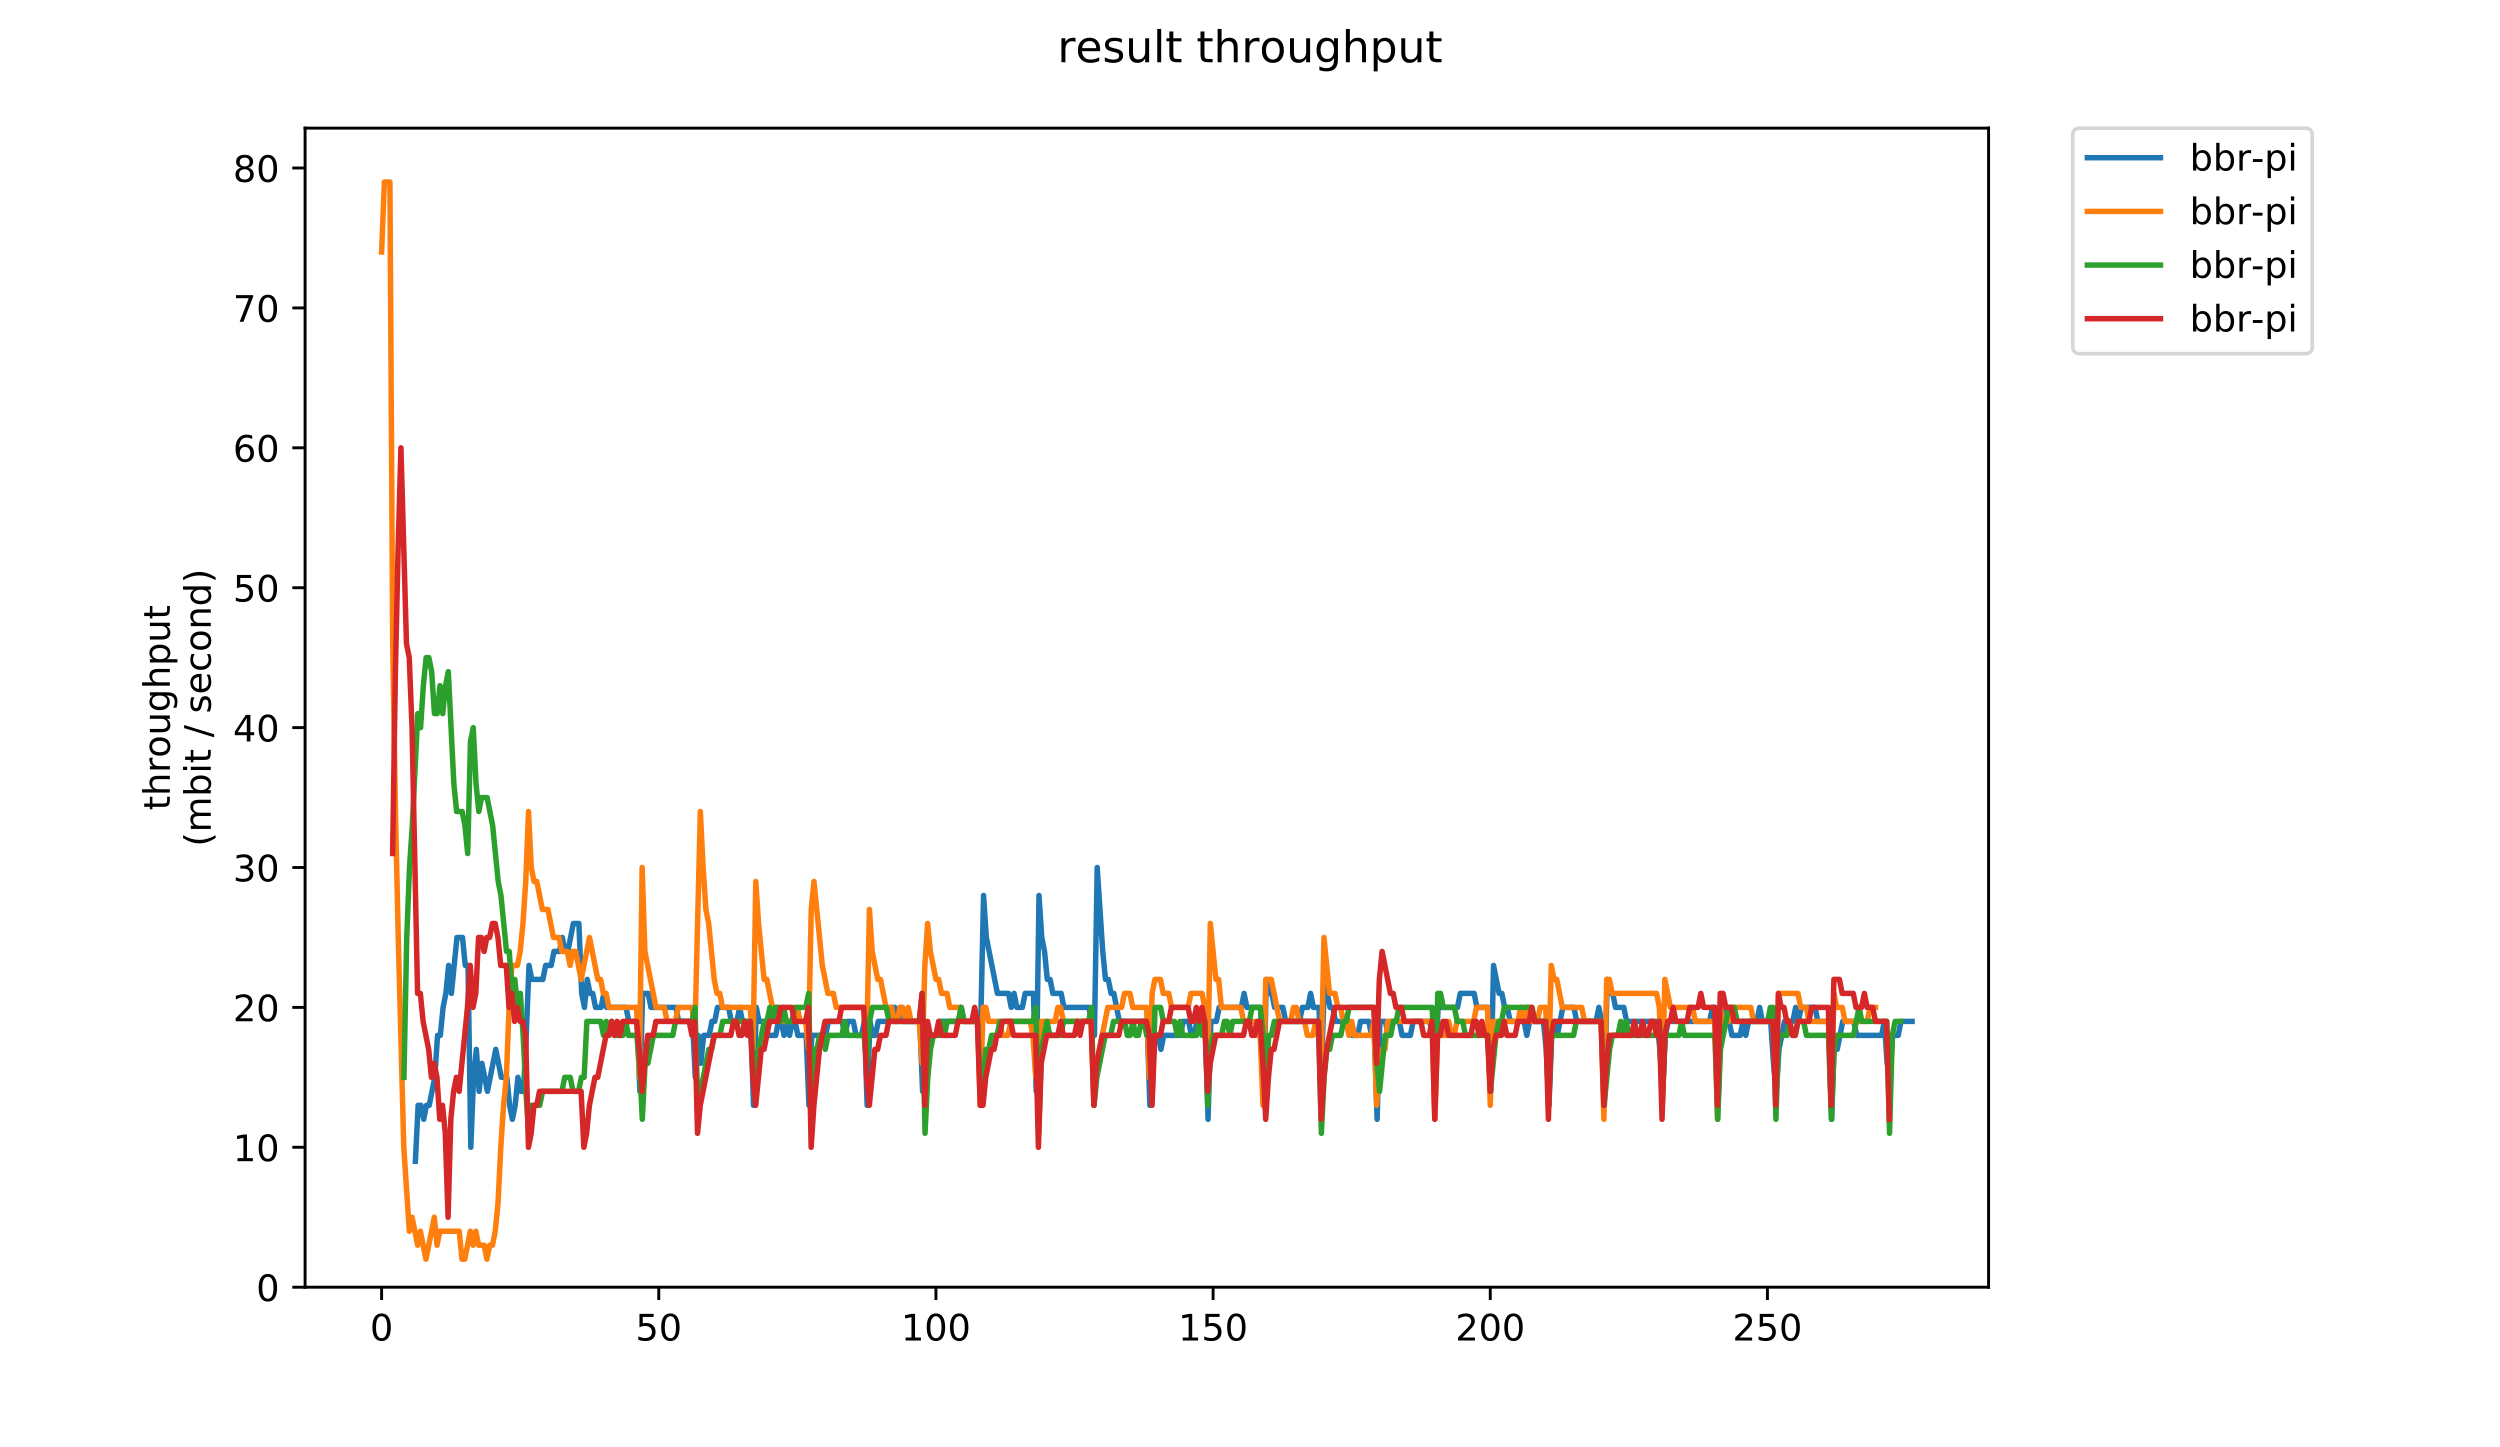 <?xml version="1.0" encoding="utf-8" standalone="no"?>
<!DOCTYPE svg PUBLIC "-//W3C//DTD SVG 1.1//EN"
  "http://www.w3.org/Graphics/SVG/1.1/DTD/svg11.dtd">
<!-- Created with matplotlib (https://matplotlib.org/) -->
<svg height="396pt" version="1.1" viewBox="0 0 684 396" width="684pt" xmlns="http://www.w3.org/2000/svg" xmlns:xlink="http://www.w3.org/1999/xlink">
 <defs>
  <style type="text/css">
*{stroke-linecap:butt;stroke-linejoin:round;}
  </style>
 </defs>
 <g id="figure_1">
  <g id="patch_1">
   <path d="M 0 396 
L 684 396 
L 684 0 
L 0 0 
z
" style="fill:#ffffff;"/>
  </g>
  <g id="axes_1">
   <g id="patch_2">
    <path d="M 83.472 352.174 
L 544.074 352.174 
L 544.074 35.062 
L 83.472 35.062 
z
" style="fill:#ffffff;"/>
   </g>
   <g id="matplotlib.axis_1">
    <g id="xtick_1">
     <g id="line2d_1">
      <defs>
       <path d="M 0 0 
L 0 3.5 
" id="mabbc37a0cd" style="stroke:#000000;stroke-width:0.8;"/>
      </defs>
      <g>
       <use style="stroke:#000000;stroke-width:0.8;" x="104.409" xlink:href="#mabbc37a0cd" y="352.174"/>
      </g>
     </g>
     <g id="text_1">
      <!-- 0 -->
      <defs>
       <path d="M 31.781 66.406 
Q 24.172 66.406 20.328 58.906 
Q 16.5 51.422 16.5 36.375 
Q 16.5 21.391 20.328 13.891 
Q 24.172 6.391 31.781 6.391 
Q 39.453 6.391 43.281 13.891 
Q 47.125 21.391 47.125 36.375 
Q 47.125 51.422 43.281 58.906 
Q 39.453 66.406 31.781 66.406 
z
M 31.781 74.219 
Q 44.047 74.219 50.516 64.516 
Q 56.984 54.828 56.984 36.375 
Q 56.984 17.969 50.516 8.266 
Q 44.047 -1.422 31.781 -1.422 
Q 19.531 -1.422 13.062 8.266 
Q 6.594 17.969 6.594 36.375 
Q 6.594 54.828 13.062 64.516 
Q 19.531 74.219 31.781 74.219 
z
" id="DejaVuSans-48"/>
      </defs>
      <g transform="translate(101.228 366.773)scale(0.1 -0.1)">
       <use xlink:href="#DejaVuSans-48"/>
      </g>
     </g>
    </g>
    <g id="xtick_2">
     <g id="line2d_2">
      <g>
       <use style="stroke:#000000;stroke-width:0.8;" x="180.24" xlink:href="#mabbc37a0cd" y="352.174"/>
      </g>
     </g>
     <g id="text_2">
      <!-- 50 -->
      <defs>
       <path d="M 10.797 72.906 
L 49.516 72.906 
L 49.516 64.594 
L 19.828 64.594 
L 19.828 46.734 
Q 21.969 47.469 24.109 47.828 
Q 26.266 48.188 28.422 48.188 
Q 40.625 48.188 47.75 41.5 
Q 54.891 34.812 54.891 23.391 
Q 54.891 11.625 47.562 5.094 
Q 40.234 -1.422 26.906 -1.422 
Q 22.312 -1.422 17.547 -0.641 
Q 12.797 0.141 7.719 1.703 
L 7.719 11.625 
Q 12.109 9.234 16.797 8.062 
Q 21.484 6.891 26.703 6.891 
Q 35.156 6.891 40.078 11.328 
Q 45.016 15.766 45.016 23.391 
Q 45.016 31 40.078 35.438 
Q 35.156 39.891 26.703 39.891 
Q 22.75 39.891 18.812 39.016 
Q 14.891 38.141 10.797 36.281 
z
" id="DejaVuSans-53"/>
      </defs>
      <g transform="translate(173.878 366.773)scale(0.1 -0.1)">
       <use xlink:href="#DejaVuSans-53"/>
       <use x="63.623" xlink:href="#DejaVuSans-48"/>
      </g>
     </g>
    </g>
    <g id="xtick_3">
     <g id="line2d_3">
      <g>
       <use style="stroke:#000000;stroke-width:0.8;" x="256.072" xlink:href="#mabbc37a0cd" y="352.174"/>
      </g>
     </g>
     <g id="text_3">
      <!-- 100 -->
      <defs>
       <path d="M 12.406 8.297 
L 28.516 8.297 
L 28.516 63.922 
L 10.984 60.406 
L 10.984 69.391 
L 28.422 72.906 
L 38.281 72.906 
L 38.281 8.297 
L 54.391 8.297 
L 54.391 0 
L 12.406 0 
z
" id="DejaVuSans-49"/>
      </defs>
      <g transform="translate(246.528 366.773)scale(0.1 -0.1)">
       <use xlink:href="#DejaVuSans-49"/>
       <use x="63.623" xlink:href="#DejaVuSans-48"/>
       <use x="127.246" xlink:href="#DejaVuSans-48"/>
      </g>
     </g>
    </g>
    <g id="xtick_4">
     <g id="line2d_4">
      <g>
       <use style="stroke:#000000;stroke-width:0.8;" x="331.904" xlink:href="#mabbc37a0cd" y="352.174"/>
      </g>
     </g>
     <g id="text_4">
      <!-- 150 -->
      <g transform="translate(322.36 366.773)scale(0.1 -0.1)">
       <use xlink:href="#DejaVuSans-49"/>
       <use x="63.623" xlink:href="#DejaVuSans-53"/>
       <use x="127.246" xlink:href="#DejaVuSans-48"/>
      </g>
     </g>
    </g>
    <g id="xtick_5">
     <g id="line2d_5">
      <g>
       <use style="stroke:#000000;stroke-width:0.8;" x="407.735" xlink:href="#mabbc37a0cd" y="352.174"/>
      </g>
     </g>
     <g id="text_5">
      <!-- 200 -->
      <defs>
       <path d="M 19.188 8.297 
L 53.609 8.297 
L 53.609 0 
L 7.328 0 
L 7.328 8.297 
Q 12.938 14.109 22.625 23.891 
Q 32.328 33.688 34.812 36.531 
Q 39.547 41.844 41.422 45.531 
Q 43.312 49.219 43.312 52.781 
Q 43.312 58.594 39.234 62.25 
Q 35.156 65.922 28.609 65.922 
Q 23.969 65.922 18.812 64.312 
Q 13.672 62.703 7.812 59.422 
L 7.812 69.391 
Q 13.766 71.781 18.938 73 
Q 24.125 74.219 28.422 74.219 
Q 39.75 74.219 46.484 68.547 
Q 53.219 62.891 53.219 53.422 
Q 53.219 48.922 51.531 44.891 
Q 49.859 40.875 45.406 35.406 
Q 44.188 33.984 37.641 27.219 
Q 31.109 20.453 19.188 8.297 
z
" id="DejaVuSans-50"/>
      </defs>
      <g transform="translate(398.192 366.773)scale(0.1 -0.1)">
       <use xlink:href="#DejaVuSans-50"/>
       <use x="63.623" xlink:href="#DejaVuSans-48"/>
       <use x="127.246" xlink:href="#DejaVuSans-48"/>
      </g>
     </g>
    </g>
    <g id="xtick_6">
     <g id="line2d_6">
      <g>
       <use style="stroke:#000000;stroke-width:0.8;" x="483.567" xlink:href="#mabbc37a0cd" y="352.174"/>
      </g>
     </g>
     <g id="text_6">
      <!-- 250 -->
      <g transform="translate(474.023 366.773)scale(0.1 -0.1)">
       <use xlink:href="#DejaVuSans-50"/>
       <use x="63.623" xlink:href="#DejaVuSans-53"/>
       <use x="127.246" xlink:href="#DejaVuSans-48"/>
      </g>
     </g>
    </g>
   </g>
   <g id="matplotlib.axis_2">
    <g id="ytick_1">
     <g id="line2d_7">
      <defs>
       <path d="M 0 0 
L -3.5 0 
" id="m17d4d34d72" style="stroke:#000000;stroke-width:0.8;"/>
      </defs>
      <g>
       <use style="stroke:#000000;stroke-width:0.8;" x="83.472" xlink:href="#m17d4d34d72" y="352.174"/>
      </g>
     </g>
     <g id="text_7">
      <!-- 0 -->
      <g transform="translate(70.11 355.973)scale(0.1 -0.1)">
       <use xlink:href="#DejaVuSans-48"/>
      </g>
     </g>
    </g>
    <g id="ytick_2">
     <g id="line2d_8">
      <g>
       <use style="stroke:#000000;stroke-width:0.8;" x="83.472" xlink:href="#m17d4d34d72" y="313.899"/>
      </g>
     </g>
     <g id="text_8">
      <!-- 10 -->
      <g transform="translate(63.747 317.698)scale(0.1 -0.1)">
       <use xlink:href="#DejaVuSans-49"/>
       <use x="63.623" xlink:href="#DejaVuSans-48"/>
      </g>
     </g>
    </g>
    <g id="ytick_3">
     <g id="line2d_9">
      <g>
       <use style="stroke:#000000;stroke-width:0.8;" x="83.472" xlink:href="#m17d4d34d72" y="275.623"/>
      </g>
     </g>
     <g id="text_9">
      <!-- 20 -->
      <g transform="translate(63.747 279.423)scale(0.1 -0.1)">
       <use xlink:href="#DejaVuSans-50"/>
       <use x="63.623" xlink:href="#DejaVuSans-48"/>
      </g>
     </g>
    </g>
    <g id="ytick_4">
     <g id="line2d_10">
      <g>
       <use style="stroke:#000000;stroke-width:0.8;" x="83.472" xlink:href="#m17d4d34d72" y="237.348"/>
      </g>
     </g>
     <g id="text_10">
      <!-- 30 -->
      <defs>
       <path d="M 40.578 39.312 
Q 47.656 37.797 51.625 33 
Q 55.609 28.219 55.609 21.188 
Q 55.609 10.406 48.188 4.484 
Q 40.766 -1.422 27.094 -1.422 
Q 22.516 -1.422 17.656 -0.516 
Q 12.797 0.391 7.625 2.203 
L 7.625 11.719 
Q 11.719 9.328 16.594 8.109 
Q 21.484 6.891 26.812 6.891 
Q 36.078 6.891 40.938 10.547 
Q 45.797 14.203 45.797 21.188 
Q 45.797 27.641 41.281 31.266 
Q 36.766 34.906 28.719 34.906 
L 20.219 34.906 
L 20.219 43.016 
L 29.109 43.016 
Q 36.375 43.016 40.234 45.922 
Q 44.094 48.828 44.094 54.297 
Q 44.094 59.906 40.109 62.906 
Q 36.141 65.922 28.719 65.922 
Q 24.656 65.922 20.016 65.031 
Q 15.375 64.156 9.812 62.312 
L 9.812 71.094 
Q 15.438 72.656 20.344 73.438 
Q 25.25 74.219 29.594 74.219 
Q 40.828 74.219 47.359 69.109 
Q 53.906 64.016 53.906 55.328 
Q 53.906 49.266 50.438 45.094 
Q 46.969 40.922 40.578 39.312 
z
" id="DejaVuSans-51"/>
      </defs>
      <g transform="translate(63.747 241.147)scale(0.1 -0.1)">
       <use xlink:href="#DejaVuSans-51"/>
       <use x="63.623" xlink:href="#DejaVuSans-48"/>
      </g>
     </g>
    </g>
    <g id="ytick_5">
     <g id="line2d_11">
      <g>
       <use style="stroke:#000000;stroke-width:0.8;" x="83.472" xlink:href="#m17d4d34d72" y="199.073"/>
      </g>
     </g>
     <g id="text_11">
      <!-- 40 -->
      <defs>
       <path d="M 37.797 64.312 
L 12.891 25.391 
L 37.797 25.391 
z
M 35.203 72.906 
L 47.609 72.906 
L 47.609 25.391 
L 58.016 25.391 
L 58.016 17.188 
L 47.609 17.188 
L 47.609 0 
L 37.797 0 
L 37.797 17.188 
L 4.891 17.188 
L 4.891 26.703 
z
" id="DejaVuSans-52"/>
      </defs>
      <g transform="translate(63.747 202.872)scale(0.1 -0.1)">
       <use xlink:href="#DejaVuSans-52"/>
       <use x="63.623" xlink:href="#DejaVuSans-48"/>
      </g>
     </g>
    </g>
    <g id="ytick_6">
     <g id="line2d_12">
      <g>
       <use style="stroke:#000000;stroke-width:0.8;" x="83.472" xlink:href="#m17d4d34d72" y="160.797"/>
      </g>
     </g>
     <g id="text_12">
      <!-- 50 -->
      <g transform="translate(63.747 164.596)scale(0.1 -0.1)">
       <use xlink:href="#DejaVuSans-53"/>
       <use x="63.623" xlink:href="#DejaVuSans-48"/>
      </g>
     </g>
    </g>
    <g id="ytick_7">
     <g id="line2d_13">
      <g>
       <use style="stroke:#000000;stroke-width:0.8;" x="83.472" xlink:href="#m17d4d34d72" y="122.522"/>
      </g>
     </g>
     <g id="text_13">
      <!-- 60 -->
      <defs>
       <path d="M 33.016 40.375 
Q 26.375 40.375 22.484 35.828 
Q 18.609 31.297 18.609 23.391 
Q 18.609 15.531 22.484 10.953 
Q 26.375 6.391 33.016 6.391 
Q 39.656 6.391 43.531 10.953 
Q 47.406 15.531 47.406 23.391 
Q 47.406 31.297 43.531 35.828 
Q 39.656 40.375 33.016 40.375 
z
M 52.594 71.297 
L 52.594 62.312 
Q 48.875 64.062 45.094 64.984 
Q 41.312 65.922 37.594 65.922 
Q 27.828 65.922 22.672 59.328 
Q 17.531 52.734 16.797 39.406 
Q 19.672 43.656 24.016 45.922 
Q 28.375 48.188 33.594 48.188 
Q 44.578 48.188 50.953 41.516 
Q 57.328 34.859 57.328 23.391 
Q 57.328 12.156 50.688 5.359 
Q 44.047 -1.422 33.016 -1.422 
Q 20.359 -1.422 13.672 8.266 
Q 6.984 17.969 6.984 36.375 
Q 6.984 53.656 15.188 63.938 
Q 23.391 74.219 37.203 74.219 
Q 40.922 74.219 44.703 73.484 
Q 48.484 72.75 52.594 71.297 
z
" id="DejaVuSans-54"/>
      </defs>
      <g transform="translate(63.747 126.321)scale(0.1 -0.1)">
       <use xlink:href="#DejaVuSans-54"/>
       <use x="63.623" xlink:href="#DejaVuSans-48"/>
      </g>
     </g>
    </g>
    <g id="ytick_8">
     <g id="line2d_14">
      <g>
       <use style="stroke:#000000;stroke-width:0.8;" x="83.472" xlink:href="#m17d4d34d72" y="84.246"/>
      </g>
     </g>
     <g id="text_14">
      <!-- 70 -->
      <defs>
       <path d="M 8.203 72.906 
L 55.078 72.906 
L 55.078 68.703 
L 28.609 0 
L 18.312 0 
L 43.219 64.594 
L 8.203 64.594 
z
" id="DejaVuSans-55"/>
      </defs>
      <g transform="translate(63.747 88.046)scale(0.1 -0.1)">
       <use xlink:href="#DejaVuSans-55"/>
       <use x="63.623" xlink:href="#DejaVuSans-48"/>
      </g>
     </g>
    </g>
    <g id="ytick_9">
     <g id="line2d_15">
      <g>
       <use style="stroke:#000000;stroke-width:0.8;" x="83.472" xlink:href="#m17d4d34d72" y="45.971"/>
      </g>
     </g>
     <g id="text_15">
      <!-- 80 -->
      <defs>
       <path d="M 31.781 34.625 
Q 24.75 34.625 20.719 30.859 
Q 16.703 27.094 16.703 20.516 
Q 16.703 13.922 20.719 10.156 
Q 24.75 6.391 31.781 6.391 
Q 38.812 6.391 42.859 10.172 
Q 46.922 13.969 46.922 20.516 
Q 46.922 27.094 42.891 30.859 
Q 38.875 34.625 31.781 34.625 
z
M 21.922 38.812 
Q 15.578 40.375 12.031 44.719 
Q 8.5 49.078 8.5 55.328 
Q 8.5 64.062 14.719 69.141 
Q 20.953 74.219 31.781 74.219 
Q 42.672 74.219 48.875 69.141 
Q 55.078 64.062 55.078 55.328 
Q 55.078 49.078 51.531 44.719 
Q 48 40.375 41.703 38.812 
Q 48.828 37.156 52.797 32.312 
Q 56.781 27.484 56.781 20.516 
Q 56.781 9.906 50.312 4.234 
Q 43.844 -1.422 31.781 -1.422 
Q 19.734 -1.422 13.25 4.234 
Q 6.781 9.906 6.781 20.516 
Q 6.781 27.484 10.781 32.312 
Q 14.797 37.156 21.922 38.812 
z
M 18.312 54.391 
Q 18.312 48.734 21.844 45.562 
Q 25.391 42.391 31.781 42.391 
Q 38.141 42.391 41.719 45.562 
Q 45.312 48.734 45.312 54.391 
Q 45.312 60.062 41.719 63.234 
Q 38.141 66.406 31.781 66.406 
Q 25.391 66.406 21.844 63.234 
Q 18.312 60.062 18.312 54.391 
z
" id="DejaVuSans-56"/>
      </defs>
      <g transform="translate(63.747 49.77)scale(0.1 -0.1)">
       <use xlink:href="#DejaVuSans-56"/>
       <use x="63.623" xlink:href="#DejaVuSans-48"/>
      </g>
     </g>
    </g>
    <g id="text_16">
     <!-- throughput -->
     <defs>
      <path d="M 18.312 70.219 
L 18.312 54.688 
L 36.812 54.688 
L 36.812 47.703 
L 18.312 47.703 
L 18.312 18.016 
Q 18.312 11.328 20.141 9.422 
Q 21.969 7.516 27.594 7.516 
L 36.812 7.516 
L 36.812 0 
L 27.594 0 
Q 17.188 0 13.234 3.875 
Q 9.281 7.766 9.281 18.016 
L 9.281 47.703 
L 2.688 47.703 
L 2.688 54.688 
L 9.281 54.688 
L 9.281 70.219 
z
" id="DejaVuSans-116"/>
      <path d="M 54.891 33.016 
L 54.891 0 
L 45.906 0 
L 45.906 32.719 
Q 45.906 40.484 42.875 44.328 
Q 39.844 48.188 33.797 48.188 
Q 26.516 48.188 22.312 43.547 
Q 18.109 38.922 18.109 30.906 
L 18.109 0 
L 9.078 0 
L 9.078 75.984 
L 18.109 75.984 
L 18.109 46.188 
Q 21.344 51.125 25.703 53.562 
Q 30.078 56 35.797 56 
Q 45.219 56 50.047 50.172 
Q 54.891 44.344 54.891 33.016 
z
" id="DejaVuSans-104"/>
      <path d="M 41.109 46.297 
Q 39.594 47.172 37.812 47.578 
Q 36.031 48 33.891 48 
Q 26.266 48 22.188 43.047 
Q 18.109 38.094 18.109 28.812 
L 18.109 0 
L 9.078 0 
L 9.078 54.688 
L 18.109 54.688 
L 18.109 46.188 
Q 20.953 51.172 25.484 53.578 
Q 30.031 56 36.531 56 
Q 37.453 56 38.578 55.875 
Q 39.703 55.766 41.062 55.516 
z
" id="DejaVuSans-114"/>
      <path d="M 30.609 48.391 
Q 23.391 48.391 19.188 42.75 
Q 14.984 37.109 14.984 27.297 
Q 14.984 17.484 19.156 11.844 
Q 23.344 6.203 30.609 6.203 
Q 37.797 6.203 41.984 11.859 
Q 46.188 17.531 46.188 27.297 
Q 46.188 37.016 41.984 42.703 
Q 37.797 48.391 30.609 48.391 
z
M 30.609 56 
Q 42.328 56 49.016 48.375 
Q 55.719 40.766 55.719 27.297 
Q 55.719 13.875 49.016 6.219 
Q 42.328 -1.422 30.609 -1.422 
Q 18.844 -1.422 12.172 6.219 
Q 5.516 13.875 5.516 27.297 
Q 5.516 40.766 12.172 48.375 
Q 18.844 56 30.609 56 
z
" id="DejaVuSans-111"/>
      <path d="M 8.5 21.578 
L 8.5 54.688 
L 17.484 54.688 
L 17.484 21.922 
Q 17.484 14.156 20.5 10.266 
Q 23.531 6.391 29.594 6.391 
Q 36.859 6.391 41.078 11.031 
Q 45.312 15.672 45.312 23.688 
L 45.312 54.688 
L 54.297 54.688 
L 54.297 0 
L 45.312 0 
L 45.312 8.406 
Q 42.047 3.422 37.719 1 
Q 33.406 -1.422 27.688 -1.422 
Q 18.266 -1.422 13.375 4.438 
Q 8.5 10.297 8.5 21.578 
z
M 31.109 56 
z
" id="DejaVuSans-117"/>
      <path d="M 45.406 27.984 
Q 45.406 37.75 41.375 43.109 
Q 37.359 48.484 30.078 48.484 
Q 22.859 48.484 18.828 43.109 
Q 14.797 37.75 14.797 27.984 
Q 14.797 18.266 18.828 12.891 
Q 22.859 7.516 30.078 7.516 
Q 37.359 7.516 41.375 12.891 
Q 45.406 18.266 45.406 27.984 
z
M 54.391 6.781 
Q 54.391 -7.172 48.188 -13.984 
Q 42 -20.797 29.203 -20.797 
Q 24.469 -20.797 20.266 -20.094 
Q 16.062 -19.391 12.109 -17.922 
L 12.109 -9.188 
Q 16.062 -11.328 19.922 -12.344 
Q 23.781 -13.375 27.781 -13.375 
Q 36.625 -13.375 41.016 -8.766 
Q 45.406 -4.156 45.406 5.172 
L 45.406 9.625 
Q 42.625 4.781 38.281 2.391 
Q 33.938 0 27.875 0 
Q 17.828 0 11.672 7.656 
Q 5.516 15.328 5.516 27.984 
Q 5.516 40.672 11.672 48.328 
Q 17.828 56 27.875 56 
Q 33.938 56 38.281 53.609 
Q 42.625 51.219 45.406 46.391 
L 45.406 54.688 
L 54.391 54.688 
z
" id="DejaVuSans-103"/>
      <path d="M 18.109 8.203 
L 18.109 -20.797 
L 9.078 -20.797 
L 9.078 54.688 
L 18.109 54.688 
L 18.109 46.391 
Q 20.953 51.266 25.266 53.625 
Q 29.594 56 35.594 56 
Q 45.562 56 51.781 48.094 
Q 58.016 40.188 58.016 27.297 
Q 58.016 14.406 51.781 6.484 
Q 45.562 -1.422 35.594 -1.422 
Q 29.594 -1.422 25.266 0.953 
Q 20.953 3.328 18.109 8.203 
z
M 48.688 27.297 
Q 48.688 37.203 44.609 42.844 
Q 40.531 48.484 33.406 48.484 
Q 26.266 48.484 22.188 42.844 
Q 18.109 37.203 18.109 27.297 
Q 18.109 17.391 22.188 11.75 
Q 26.266 6.109 33.406 6.109 
Q 40.531 6.109 44.609 11.75 
Q 48.688 17.391 48.688 27.297 
z
" id="DejaVuSans-112"/>
     </defs>
     <g transform="translate(46.47 221.675)rotate(-90)scale(0.1 -0.1)">
      <use xlink:href="#DejaVuSans-116"/>
      <use x="39.209" xlink:href="#DejaVuSans-104"/>
      <use x="102.588" xlink:href="#DejaVuSans-114"/>
      <use x="143.67" xlink:href="#DejaVuSans-111"/>
      <use x="204.852" xlink:href="#DejaVuSans-117"/>
      <use x="268.23" xlink:href="#DejaVuSans-103"/>
      <use x="331.707" xlink:href="#DejaVuSans-104"/>
      <use x="395.086" xlink:href="#DejaVuSans-112"/>
      <use x="458.562" xlink:href="#DejaVuSans-117"/>
      <use x="521.941" xlink:href="#DejaVuSans-116"/>
     </g>
     <!-- (mbit / second) -->
     <defs>
      <path d="M 31 75.875 
Q 24.469 64.656 21.281 53.656 
Q 18.109 42.672 18.109 31.391 
Q 18.109 20.125 21.312 9.062 
Q 24.516 -2 31 -13.188 
L 23.188 -13.188 
Q 15.875 -1.703 12.234 9.375 
Q 8.594 20.453 8.594 31.391 
Q 8.594 42.281 12.203 53.312 
Q 15.828 64.359 23.188 75.875 
z
" id="DejaVuSans-40"/>
      <path d="M 52 44.188 
Q 55.375 50.25 60.062 53.125 
Q 64.75 56 71.094 56 
Q 79.641 56 84.281 50.016 
Q 88.922 44.047 88.922 33.016 
L 88.922 0 
L 79.891 0 
L 79.891 32.719 
Q 79.891 40.578 77.094 44.375 
Q 74.312 48.188 68.609 48.188 
Q 61.625 48.188 57.562 43.547 
Q 53.516 38.922 53.516 30.906 
L 53.516 0 
L 44.484 0 
L 44.484 32.719 
Q 44.484 40.625 41.703 44.406 
Q 38.922 48.188 33.109 48.188 
Q 26.219 48.188 22.156 43.531 
Q 18.109 38.875 18.109 30.906 
L 18.109 0 
L 9.078 0 
L 9.078 54.688 
L 18.109 54.688 
L 18.109 46.188 
Q 21.188 51.219 25.484 53.609 
Q 29.781 56 35.688 56 
Q 41.656 56 45.828 52.969 
Q 50 49.953 52 44.188 
z
" id="DejaVuSans-109"/>
      <path d="M 48.688 27.297 
Q 48.688 37.203 44.609 42.844 
Q 40.531 48.484 33.406 48.484 
Q 26.266 48.484 22.188 42.844 
Q 18.109 37.203 18.109 27.297 
Q 18.109 17.391 22.188 11.75 
Q 26.266 6.109 33.406 6.109 
Q 40.531 6.109 44.609 11.75 
Q 48.688 17.391 48.688 27.297 
z
M 18.109 46.391 
Q 20.953 51.266 25.266 53.625 
Q 29.594 56 35.594 56 
Q 45.562 56 51.781 48.094 
Q 58.016 40.188 58.016 27.297 
Q 58.016 14.406 51.781 6.484 
Q 45.562 -1.422 35.594 -1.422 
Q 29.594 -1.422 25.266 0.953 
Q 20.953 3.328 18.109 8.203 
L 18.109 0 
L 9.078 0 
L 9.078 75.984 
L 18.109 75.984 
z
" id="DejaVuSans-98"/>
      <path d="M 9.422 54.688 
L 18.406 54.688 
L 18.406 0 
L 9.422 0 
z
M 9.422 75.984 
L 18.406 75.984 
L 18.406 64.594 
L 9.422 64.594 
z
" id="DejaVuSans-105"/>
      <path id="DejaVuSans-32"/>
      <path d="M 25.391 72.906 
L 33.688 72.906 
L 8.297 -9.281 
L 0 -9.281 
z
" id="DejaVuSans-47"/>
      <path d="M 44.281 53.078 
L 44.281 44.578 
Q 40.484 46.531 36.375 47.5 
Q 32.281 48.484 27.875 48.484 
Q 21.188 48.484 17.844 46.438 
Q 14.5 44.391 14.5 40.281 
Q 14.5 37.156 16.891 35.375 
Q 19.281 33.594 26.516 31.984 
L 29.594 31.297 
Q 39.156 29.25 43.188 25.516 
Q 47.219 21.781 47.219 15.094 
Q 47.219 7.469 41.188 3.016 
Q 35.156 -1.422 24.609 -1.422 
Q 20.219 -1.422 15.453 -0.562 
Q 10.688 0.297 5.422 2 
L 5.422 11.281 
Q 10.406 8.688 15.234 7.391 
Q 20.062 6.109 24.812 6.109 
Q 31.156 6.109 34.562 8.281 
Q 37.984 10.453 37.984 14.406 
Q 37.984 18.062 35.516 20.016 
Q 33.062 21.969 24.703 23.781 
L 21.578 24.516 
Q 13.234 26.266 9.516 29.906 
Q 5.812 33.547 5.812 39.891 
Q 5.812 47.609 11.281 51.797 
Q 16.75 56 26.812 56 
Q 31.781 56 36.172 55.266 
Q 40.578 54.547 44.281 53.078 
z
" id="DejaVuSans-115"/>
      <path d="M 56.203 29.594 
L 56.203 25.203 
L 14.891 25.203 
Q 15.484 15.922 20.484 11.062 
Q 25.484 6.203 34.422 6.203 
Q 39.594 6.203 44.453 7.469 
Q 49.312 8.734 54.109 11.281 
L 54.109 2.781 
Q 49.266 0.734 44.188 -0.344 
Q 39.109 -1.422 33.891 -1.422 
Q 20.797 -1.422 13.156 6.188 
Q 5.516 13.812 5.516 26.812 
Q 5.516 40.234 12.766 48.109 
Q 20.016 56 32.328 56 
Q 43.359 56 49.781 48.891 
Q 56.203 41.797 56.203 29.594 
z
M 47.219 32.234 
Q 47.125 39.594 43.094 43.984 
Q 39.062 48.391 32.422 48.391 
Q 24.906 48.391 20.391 44.141 
Q 15.875 39.891 15.188 32.172 
z
" id="DejaVuSans-101"/>
      <path d="M 48.781 52.594 
L 48.781 44.188 
Q 44.969 46.297 41.141 47.344 
Q 37.312 48.391 33.406 48.391 
Q 24.656 48.391 19.812 42.844 
Q 14.984 37.312 14.984 27.297 
Q 14.984 17.281 19.812 11.734 
Q 24.656 6.203 33.406 6.203 
Q 37.312 6.203 41.141 7.25 
Q 44.969 8.297 48.781 10.406 
L 48.781 2.094 
Q 45.016 0.344 40.984 -0.531 
Q 36.969 -1.422 32.422 -1.422 
Q 20.062 -1.422 12.781 6.344 
Q 5.516 14.109 5.516 27.297 
Q 5.516 40.672 12.859 48.328 
Q 20.219 56 33.016 56 
Q 37.156 56 41.109 55.141 
Q 45.062 54.297 48.781 52.594 
z
" id="DejaVuSans-99"/>
      <path d="M 54.891 33.016 
L 54.891 0 
L 45.906 0 
L 45.906 32.719 
Q 45.906 40.484 42.875 44.328 
Q 39.844 48.188 33.797 48.188 
Q 26.516 48.188 22.312 43.547 
Q 18.109 38.922 18.109 30.906 
L 18.109 0 
L 9.078 0 
L 9.078 54.688 
L 18.109 54.688 
L 18.109 46.188 
Q 21.344 51.125 25.703 53.562 
Q 30.078 56 35.797 56 
Q 45.219 56 50.047 50.172 
Q 54.891 44.344 54.891 33.016 
z
" id="DejaVuSans-110"/>
      <path d="M 45.406 46.391 
L 45.406 75.984 
L 54.391 75.984 
L 54.391 0 
L 45.406 0 
L 45.406 8.203 
Q 42.578 3.328 38.25 0.953 
Q 33.938 -1.422 27.875 -1.422 
Q 17.969 -1.422 11.734 6.484 
Q 5.516 14.406 5.516 27.297 
Q 5.516 40.188 11.734 48.094 
Q 17.969 56 27.875 56 
Q 33.938 56 38.25 53.625 
Q 42.578 51.266 45.406 46.391 
z
M 14.797 27.297 
Q 14.797 17.391 18.875 11.75 
Q 22.953 6.109 30.078 6.109 
Q 37.203 6.109 41.297 11.75 
Q 45.406 17.391 45.406 27.297 
Q 45.406 37.203 41.297 42.844 
Q 37.203 48.484 30.078 48.484 
Q 22.953 48.484 18.875 42.844 
Q 14.797 37.203 14.797 27.297 
z
" id="DejaVuSans-100"/>
      <path d="M 8.016 75.875 
L 15.828 75.875 
Q 23.141 64.359 26.781 53.312 
Q 30.422 42.281 30.422 31.391 
Q 30.422 20.453 26.781 9.375 
Q 23.141 -1.703 15.828 -13.188 
L 8.016 -13.188 
Q 14.5 -2 17.703 9.062 
Q 20.906 20.125 20.906 31.391 
Q 20.906 42.672 17.703 53.656 
Q 14.5 64.656 8.016 75.875 
z
" id="DejaVuSans-41"/>
     </defs>
     <g transform="translate(57.668 231.609)rotate(-90)scale(0.1 -0.1)">
      <use xlink:href="#DejaVuSans-40"/>
      <use x="39.014" xlink:href="#DejaVuSans-109"/>
      <use x="136.426" xlink:href="#DejaVuSans-98"/>
      <use x="199.902" xlink:href="#DejaVuSans-105"/>
      <use x="227.686" xlink:href="#DejaVuSans-116"/>
      <use x="266.895" xlink:href="#DejaVuSans-32"/>
      <use x="298.682" xlink:href="#DejaVuSans-47"/>
      <use x="332.373" xlink:href="#DejaVuSans-32"/>
      <use x="364.16" xlink:href="#DejaVuSans-115"/>
      <use x="416.26" xlink:href="#DejaVuSans-101"/>
      <use x="477.783" xlink:href="#DejaVuSans-99"/>
      <use x="532.764" xlink:href="#DejaVuSans-111"/>
      <use x="593.945" xlink:href="#DejaVuSans-110"/>
      <use x="657.324" xlink:href="#DejaVuSans-100"/>
      <use x="720.801" xlink:href="#DejaVuSans-41"/>
     </g>
    </g>
   </g>
   <g id="line2d_16">
    <path clip-path="url(#p8ce023b2e6)" d="M 113.647 317.726 
L 114.405 302.416 
L 115.163 302.416 
L 115.922 306.244 
L 116.68 302.416 
L 117.438 302.416 
L 118.955 294.761 
L 119.713 283.278 
L 120.471 283.278 
L 121.23 275.623 
L 121.988 271.796 
L 122.746 264.141 
L 123.505 271.796 
L 125.021 256.486 
L 126.538 256.486 
L 127.296 264.141 
L 128.055 264.141 
L 128.813 313.899 
L 129.571 294.761 
L 130.33 287.106 
L 131.088 298.589 
L 131.846 290.934 
L 133.363 298.589 
L 135.638 287.106 
L 137.154 294.761 
L 138.671 294.761 
L 139.429 302.416 
L 140.188 306.244 
L 140.946 302.416 
L 141.704 294.761 
L 142.463 298.589 
L 143.221 298.589 
L 143.979 283.278 
L 144.738 264.141 
L 145.496 267.968 
L 148.529 267.968 
L 149.287 264.141 
L 150.804 264.141 
L 151.562 260.313 
L 153.079 260.313 
L 153.837 256.486 
L 154.596 260.313 
L 155.354 260.313 
L 156.871 252.658 
L 158.387 252.658 
L 159.146 271.796 
L 159.904 275.623 
L 160.662 267.968 
L 161.421 271.796 
L 162.179 271.796 
L 162.937 275.623 
L 164.454 275.623 
L 165.212 271.796 
L 165.97 275.623 
L 171.279 275.623 
L 172.037 279.451 
L 174.312 279.451 
L 175.07 298.589 
L 175.829 271.796 
L 177.345 271.796 
L 178.103 275.623 
L 184.928 275.623 
L 185.687 279.451 
L 189.478 279.451 
L 190.237 294.761 
L 190.995 283.278 
L 191.753 290.934 
L 192.512 283.278 
L 194.028 283.278 
L 194.786 279.451 
L 195.545 279.451 
L 196.303 275.623 
L 199.336 275.623 
L 200.095 279.451 
L 201.611 279.451 
L 202.37 275.623 
L 203.128 279.451 
L 205.403 279.451 
L 206.161 302.416 
L 206.92 275.623 
L 207.678 279.451 
L 209.194 279.451 
L 209.953 283.278 
L 212.228 283.278 
L 212.986 279.451 
L 213.744 279.451 
L 214.503 283.278 
L 215.261 279.451 
L 216.019 283.278 
L 216.778 279.451 
L 217.536 279.451 
L 218.294 283.278 
L 220.569 283.278 
L 221.328 302.416 
L 222.086 283.278 
L 225.877 283.278 
L 226.636 279.451 
L 230.427 279.451 
L 231.186 283.278 
L 231.944 279.451 
L 233.461 279.451 
L 234.219 283.278 
L 235.736 283.278 
L 236.494 279.451 
L 237.252 302.416 
L 238.01 279.451 
L 238.769 283.278 
L 239.527 283.278 
L 240.285 279.451 
L 243.319 279.451 
L 244.077 275.623 
L 244.835 275.623 
L 245.594 279.451 
L 246.352 275.623 
L 247.11 279.451 
L 251.66 279.451 
L 252.418 298.589 
L 253.177 287.106 
L 253.935 287.106 
L 254.693 283.278 
L 256.21 283.278 
L 256.968 279.451 
L 262.277 279.451 
L 263.035 275.623 
L 263.793 279.451 
L 268.343 279.451 
L 269.101 245.003 
L 269.86 256.486 
L 272.893 271.796 
L 275.926 271.796 
L 276.685 275.623 
L 277.443 271.796 
L 278.201 275.623 
L 279.718 275.623 
L 280.476 271.796 
L 282.751 271.796 
L 283.509 298.589 
L 284.268 245.003 
L 285.026 256.486 
L 285.784 260.313 
L 286.543 267.968 
L 287.301 267.968 
L 288.059 271.796 
L 290.334 271.796 
L 291.093 275.623 
L 297.917 275.623 
L 299.434 283.278 
L 300.192 237.348 
L 301.709 260.313 
L 302.467 267.968 
L 303.226 267.968 
L 303.984 271.796 
L 304.742 271.796 
L 306.259 279.451 
L 313.842 279.451 
L 314.6 302.416 
L 315.359 283.278 
L 316.875 283.278 
L 317.634 287.106 
L 318.392 283.278 
L 322.942 283.278 
L 323.7 279.451 
L 325.217 279.451 
L 325.975 283.278 
L 326.734 283.278 
L 327.492 279.451 
L 329.767 279.451 
L 330.525 306.244 
L 331.283 279.451 
L 332.8 279.451 
L 333.558 275.623 
L 339.625 275.623 
L 340.383 271.796 
L 341.142 275.623 
L 344.933 275.623 
L 345.691 302.416 
L 346.45 267.968 
L 347.208 271.796 
L 347.966 271.796 
L 348.725 275.623 
L 351 275.623 
L 351.758 279.451 
L 355.55 279.451 
L 356.308 275.623 
L 357.824 275.623 
L 358.583 271.796 
L 359.341 275.623 
L 360.858 275.623 
L 361.616 290.934 
L 362.374 267.968 
L 363.891 275.623 
L 364.649 275.623 
L 365.408 279.451 
L 369.199 279.451 
L 369.958 283.278 
L 371.474 283.278 
L 372.232 279.451 
L 374.507 279.451 
L 375.266 283.278 
L 376.024 283.278 
L 376.782 306.244 
L 377.541 279.451 
L 379.057 279.451 
L 379.816 283.278 
L 380.574 279.451 
L 382.849 279.451 
L 383.607 283.278 
L 385.882 283.278 
L 386.641 279.451 
L 391.19 279.451 
L 391.949 283.278 
L 392.707 294.761 
L 393.465 275.623 
L 398.774 275.623 
L 399.532 271.796 
L 403.323 271.796 
L 404.082 275.623 
L 407.115 275.623 
L 407.873 298.589 
L 408.632 264.141 
L 410.148 271.796 
L 410.907 271.796 
L 411.665 275.623 
L 412.423 275.623 
L 413.182 279.451 
L 416.973 279.451 
L 417.731 283.278 
L 418.49 279.451 
L 422.281 279.451 
L 423.04 287.106 
L 423.798 302.416 
L 424.556 283.278 
L 425.315 279.451 
L 426.073 283.278 
L 427.59 275.623 
L 430.623 275.623 
L 431.381 279.451 
L 436.689 279.451 
L 437.448 275.623 
L 438.206 279.451 
L 438.964 302.416 
L 439.723 267.968 
L 440.481 271.796 
L 441.239 271.796 
L 441.998 275.623 
L 444.273 275.623 
L 445.031 279.451 
L 453.372 279.451 
L 454.131 287.106 
L 454.889 298.589 
L 455.647 283.278 
L 456.406 279.451 
L 467.78 279.451 
L 468.539 275.623 
L 469.297 275.623 
L 470.055 302.416 
L 470.814 279.451 
L 471.572 275.623 
L 472.33 279.451 
L 473.089 279.451 
L 473.847 283.278 
L 476.122 283.278 
L 476.88 279.451 
L 477.638 283.278 
L 478.397 279.451 
L 480.672 279.451 
L 481.43 275.623 
L 482.188 279.451 
L 484.463 279.451 
L 485.222 290.934 
L 485.98 298.589 
L 486.738 287.106 
L 488.255 279.451 
L 490.53 279.451 
L 491.288 275.623 
L 492.046 279.451 
L 492.805 275.623 
L 496.596 275.623 
L 497.355 279.451 
L 500.388 279.451 
L 501.146 306.244 
L 501.905 283.278 
L 502.663 287.106 
L 504.18 279.451 
L 507.213 279.451 
L 507.971 283.278 
L 514.796 283.278 
L 515.554 279.451 
L 516.313 290.934 
L 517.071 294.761 
L 517.829 283.278 
L 519.346 283.278 
L 520.104 279.451 
L 523.137 279.451 
L 523.137 279.451 
" style="fill:none;stroke:#1f77b4;stroke-linecap:square;stroke-width:1.5;"/>
   </g>
   <g id="line2d_17">
    <path clip-path="url(#p8ce023b2e6)" d="M 104.409 68.936 
L 105.167 49.799 
L 106.684 49.799 
L 107.442 176.107 
L 108.2 222.038 
L 108.959 256.486 
L 110.475 313.899 
L 111.992 336.864 
L 112.75 333.036 
L 114.267 340.692 
L 115.025 336.864 
L 116.542 344.519 
L 118.817 333.036 
L 119.575 340.692 
L 120.333 336.864 
L 125.642 336.864 
L 126.4 344.519 
L 127.158 344.519 
L 128.675 336.864 
L 129.433 340.692 
L 130.192 336.864 
L 130.95 340.692 
L 132.466 340.692 
L 133.225 344.519 
L 133.983 340.692 
L 134.741 340.692 
L 135.5 336.864 
L 136.258 329.209 
L 137.016 313.899 
L 137.775 302.416 
L 138.533 294.761 
L 139.291 275.623 
L 140.05 264.141 
L 141.566 264.141 
L 142.325 260.313 
L 143.083 252.658 
L 143.841 241.176 
L 144.6 222.038 
L 145.358 237.348 
L 146.116 241.176 
L 146.875 241.176 
L 148.391 248.831 
L 149.908 248.831 
L 151.424 256.486 
L 152.941 256.486 
L 153.699 260.313 
L 155.216 260.313 
L 155.974 264.141 
L 156.733 260.313 
L 157.491 260.313 
L 159.008 267.968 
L 161.283 256.486 
L 163.557 267.968 
L 164.316 267.968 
L 165.074 271.796 
L 165.832 271.796 
L 166.591 275.623 
L 174.174 275.623 
L 174.932 294.761 
L 175.691 237.348 
L 176.449 260.313 
L 179.482 275.623 
L 181.757 275.623 
L 182.515 279.451 
L 184.79 279.451 
L 185.549 275.623 
L 189.34 275.623 
L 190.099 283.278 
L 191.615 222.038 
L 192.373 237.348 
L 193.132 248.831 
L 193.89 252.658 
L 195.407 267.968 
L 196.165 271.796 
L 196.923 271.796 
L 197.682 275.623 
L 205.265 275.623 
L 206.023 287.106 
L 206.781 241.176 
L 207.54 252.658 
L 209.056 267.968 
L 209.815 267.968 
L 211.331 275.623 
L 212.848 275.623 
L 213.606 279.451 
L 217.398 279.451 
L 218.156 275.623 
L 218.915 279.451 
L 220.431 279.451 
L 221.19 287.106 
L 221.948 248.831 
L 222.706 241.176 
L 224.981 264.141 
L 226.498 271.796 
L 228.014 271.796 
L 228.773 275.623 
L 236.356 275.623 
L 237.114 287.106 
L 237.872 248.831 
L 238.631 260.313 
L 240.147 267.968 
L 240.906 267.968 
L 242.422 275.623 
L 243.939 275.623 
L 244.697 279.451 
L 245.456 279.451 
L 246.214 275.623 
L 246.972 275.623 
L 247.731 279.451 
L 248.489 275.623 
L 249.247 279.451 
L 251.522 279.451 
L 252.28 290.934 
L 253.039 264.141 
L 253.797 252.658 
L 254.555 260.313 
L 256.072 267.968 
L 256.83 267.968 
L 257.589 271.796 
L 259.105 271.796 
L 259.864 275.623 
L 262.897 275.623 
L 263.655 279.451 
L 267.447 279.451 
L 268.205 302.416 
L 268.963 275.623 
L 269.722 275.623 
L 270.48 279.451 
L 273.513 279.451 
L 274.272 283.278 
L 275.788 283.278 
L 276.547 279.451 
L 281.855 279.451 
L 282.613 283.278 
L 283.371 294.761 
L 284.888 279.451 
L 288.68 279.451 
L 289.438 275.623 
L 290.196 275.623 
L 290.955 279.451 
L 298.538 279.451 
L 299.296 302.416 
L 300.054 290.934 
L 303.088 275.623 
L 306.879 275.623 
L 307.638 271.796 
L 309.154 271.796 
L 309.913 275.623 
L 313.704 275.623 
L 314.462 294.761 
L 315.221 271.796 
L 315.979 267.968 
L 317.496 267.968 
L 318.254 271.796 
L 319.771 271.796 
L 320.529 275.623 
L 325.079 275.623 
L 325.837 271.796 
L 328.87 271.796 
L 329.629 275.623 
L 330.387 294.761 
L 331.145 252.658 
L 332.662 267.968 
L 333.42 267.968 
L 334.179 275.623 
L 339.487 275.623 
L 340.245 279.451 
L 343.278 279.451 
L 344.037 283.278 
L 344.795 283.278 
L 345.553 302.416 
L 346.312 267.968 
L 347.828 267.968 
L 350.103 279.451 
L 353.137 279.451 
L 353.895 275.623 
L 354.653 275.623 
L 355.412 279.451 
L 356.928 279.451 
L 357.686 283.278 
L 359.203 283.278 
L 359.961 279.451 
L 360.72 283.278 
L 361.478 290.934 
L 362.236 256.486 
L 363.753 271.796 
L 365.27 271.796 
L 366.028 275.623 
L 366.786 275.623 
L 367.545 279.451 
L 368.303 279.451 
L 369.061 283.278 
L 369.82 279.451 
L 370.578 283.278 
L 375.128 283.278 
L 375.886 279.451 
L 376.644 302.416 
L 377.403 290.934 
L 378.161 287.106 
L 378.919 287.106 
L 379.678 279.451 
L 391.811 279.451 
L 392.569 306.244 
L 393.327 283.278 
L 395.602 283.278 
L 396.361 279.451 
L 397.119 283.278 
L 397.877 283.278 
L 398.636 279.451 
L 403.185 279.451 
L 403.944 275.623 
L 406.977 275.623 
L 407.735 302.416 
L 408.494 279.451 
L 410.01 279.451 
L 410.769 283.278 
L 411.527 279.451 
L 415.319 279.451 
L 416.077 275.623 
L 416.835 279.451 
L 417.593 275.623 
L 418.352 275.623 
L 419.11 279.451 
L 420.627 279.451 
L 421.385 275.623 
L 422.902 275.623 
L 423.66 294.761 
L 424.418 264.141 
L 425.177 267.968 
L 425.935 267.968 
L 427.452 275.623 
L 432.76 275.623 
L 433.518 279.451 
L 438.068 279.451 
L 438.826 306.244 
L 439.585 267.968 
L 440.343 267.968 
L 441.101 271.796 
L 453.234 271.796 
L 453.993 275.623 
L 454.751 298.589 
L 455.509 267.968 
L 457.026 275.623 
L 463.092 275.623 
L 463.851 279.451 
L 469.159 279.451 
L 469.917 306.244 
L 470.676 275.623 
L 471.434 279.451 
L 472.951 279.451 
L 473.709 275.623 
L 479.017 275.623 
L 479.775 279.451 
L 485.084 279.451 
L 485.842 298.589 
L 486.6 271.796 
L 491.908 271.796 
L 492.667 275.623 
L 494.183 275.623 
L 494.942 279.451 
L 500.25 279.451 
L 501.008 302.416 
L 501.767 271.796 
L 502.525 275.623 
L 504.042 275.623 
L 504.8 279.451 
L 510.866 279.451 
L 511.625 275.623 
L 513.141 275.623 
L 513.141 275.623 
" style="fill:none;stroke:#ff7f0e;stroke-linecap:square;stroke-width:1.5;"/>
   </g>
   <g id="line2d_18">
    <path clip-path="url(#p8ce023b2e6)" d="M 110.522 294.761 
L 111.281 256.486 
L 112.039 237.348 
L 112.797 225.865 
L 114.314 195.245 
L 115.072 199.073 
L 115.831 187.59 
L 116.589 179.935 
L 117.347 179.935 
L 118.105 183.762 
L 118.864 195.245 
L 119.622 195.245 
L 120.38 187.59 
L 121.139 195.245 
L 121.897 187.59 
L 122.655 183.762 
L 124.172 214.383 
L 124.93 222.038 
L 126.447 222.038 
L 127.205 225.865 
L 127.964 233.52 
L 128.722 202.9 
L 129.48 199.073 
L 130.239 214.383 
L 130.997 222.038 
L 131.755 218.21 
L 133.272 218.21 
L 134.788 225.865 
L 136.305 241.176 
L 137.063 245.003 
L 138.58 260.313 
L 139.338 260.313 
L 140.097 271.796 
L 140.855 267.968 
L 141.613 275.623 
L 142.372 271.796 
L 143.13 283.278 
L 143.888 298.589 
L 144.647 310.071 
L 145.405 302.416 
L 147.68 302.416 
L 148.438 298.589 
L 153.746 298.589 
L 154.505 294.761 
L 156.021 294.761 
L 156.78 298.589 
L 158.296 298.589 
L 159.055 294.761 
L 159.813 294.761 
L 160.571 279.451 
L 164.363 279.451 
L 165.121 283.278 
L 165.879 279.451 
L 166.638 283.278 
L 167.396 279.451 
L 168.154 283.278 
L 170.429 283.278 
L 171.188 279.451 
L 171.946 283.278 
L 174.221 283.278 
L 174.979 290.934 
L 175.738 306.244 
L 176.496 290.934 
L 177.254 290.934 
L 178.771 283.278 
L 184.079 283.278 
L 184.837 279.451 
L 189.387 279.451 
L 190.146 275.623 
L 190.904 302.416 
L 193.937 287.106 
L 194.695 287.106 
L 195.454 283.278 
L 196.97 283.278 
L 197.729 279.451 
L 205.312 279.451 
L 206.07 290.934 
L 206.829 294.761 
L 207.587 287.106 
L 209.103 279.451 
L 209.862 279.451 
L 210.62 275.623 
L 211.378 279.451 
L 212.137 275.623 
L 212.895 275.623 
L 213.653 279.451 
L 214.412 275.623 
L 215.17 279.451 
L 216.687 279.451 
L 217.445 275.623 
L 220.478 275.623 
L 221.237 271.796 
L 221.995 306.244 
L 222.753 287.106 
L 223.511 287.106 
L 224.27 283.278 
L 225.028 283.278 
L 225.786 287.106 
L 226.545 283.278 
L 230.336 283.278 
L 231.095 279.451 
L 231.853 283.278 
L 236.403 283.278 
L 237.161 290.934 
L 237.919 279.451 
L 238.678 275.623 
L 242.469 275.623 
L 243.228 279.451 
L 251.569 279.451 
L 252.328 271.796 
L 253.086 310.071 
L 253.844 294.761 
L 254.602 287.106 
L 255.361 283.278 
L 256.877 283.278 
L 257.636 279.451 
L 258.394 283.278 
L 259.152 279.451 
L 262.186 279.451 
L 262.944 275.623 
L 263.702 279.451 
L 267.494 279.451 
L 268.252 298.589 
L 269.01 294.761 
L 269.769 287.106 
L 270.527 287.106 
L 271.285 283.278 
L 272.802 283.278 
L 273.56 279.451 
L 282.66 279.451 
L 283.418 275.623 
L 284.177 310.071 
L 284.935 287.106 
L 286.452 279.451 
L 287.21 283.278 
L 290.243 283.278 
L 291.002 279.451 
L 297.826 279.451 
L 298.585 275.623 
L 299.343 302.416 
L 300.101 294.761 
L 302.376 283.278 
L 303.893 283.278 
L 304.651 279.451 
L 307.685 279.451 
L 308.443 283.278 
L 309.201 283.278 
L 309.96 279.451 
L 310.718 283.278 
L 311.476 283.278 
L 312.235 279.451 
L 312.993 279.451 
L 313.751 283.278 
L 314.509 283.278 
L 315.268 298.589 
L 316.026 275.623 
L 317.543 275.623 
L 318.301 279.451 
L 321.334 279.451 
L 322.093 283.278 
L 322.851 279.451 
L 323.609 283.278 
L 327.401 283.278 
L 328.159 279.451 
L 328.917 283.278 
L 329.676 279.451 
L 330.434 302.416 
L 331.192 287.106 
L 331.951 283.278 
L 334.226 283.278 
L 334.984 279.451 
L 335.742 279.451 
L 336.501 283.278 
L 337.259 279.451 
L 341.809 279.451 
L 342.567 275.623 
L 344.842 275.623 
L 345.6 283.278 
L 346.359 298.589 
L 347.117 283.278 
L 347.875 283.278 
L 348.634 279.451 
L 360.767 279.451 
L 361.525 310.071 
L 362.283 294.761 
L 363.042 287.106 
L 363.8 287.106 
L 364.558 283.278 
L 366.833 283.278 
L 367.592 279.451 
L 368.35 279.451 
L 369.108 275.623 
L 375.933 275.623 
L 376.691 290.934 
L 377.45 298.589 
L 378.966 283.278 
L 380.483 283.278 
L 381.241 279.451 
L 382 279.451 
L 382.758 275.623 
L 391.858 275.623 
L 392.616 298.589 
L 393.374 271.796 
L 394.133 271.796 
L 394.891 275.623 
L 397.924 275.623 
L 398.683 279.451 
L 400.199 279.451 
L 400.958 283.278 
L 407.024 283.278 
L 407.782 298.589 
L 409.299 283.278 
L 410.057 279.451 
L 410.816 279.451 
L 411.574 275.623 
L 419.157 275.623 
L 419.915 279.451 
L 422.949 279.451 
L 423.707 302.416 
L 424.465 283.278 
L 430.532 283.278 
L 431.29 279.451 
L 438.115 279.451 
L 438.873 302.416 
L 440.39 287.106 
L 441.148 283.278 
L 442.665 283.278 
L 443.423 279.451 
L 444.182 283.278 
L 444.94 279.451 
L 445.698 283.278 
L 453.281 283.278 
L 454.04 279.451 
L 454.798 302.416 
L 455.556 283.278 
L 459.348 283.278 
L 460.106 279.451 
L 460.865 283.278 
L 469.206 283.278 
L 469.964 306.244 
L 470.723 287.106 
L 472.998 275.623 
L 474.514 275.623 
L 475.273 279.451 
L 483.614 279.451 
L 484.372 275.623 
L 485.131 275.623 
L 485.889 306.244 
L 486.647 283.278 
L 488.922 283.278 
L 489.681 279.451 
L 490.439 283.278 
L 491.197 283.278 
L 491.955 279.451 
L 493.472 279.451 
L 494.23 283.278 
L 500.297 283.278 
L 501.055 306.244 
L 501.814 287.106 
L 502.572 283.278 
L 507.122 283.278 
L 508.638 275.623 
L 509.397 279.451 
L 516.222 279.451 
L 516.98 310.071 
L 517.738 283.278 
L 518.497 279.451 
L 520.013 279.451 
L 520.013 279.451 
" style="fill:none;stroke:#2ca02c;stroke-linecap:square;stroke-width:1.5;"/>
   </g>
   <g id="line2d_19">
    <path clip-path="url(#p8ce023b2e6)" d="M 107.422 233.52 
L 108.181 183.762 
L 108.939 149.315 
L 109.697 122.522 
L 111.214 176.107 
L 111.972 179.935 
L 112.731 199.073 
L 114.247 271.796 
L 115.005 271.796 
L 115.764 279.451 
L 117.28 287.106 
L 118.039 294.761 
L 118.797 290.934 
L 119.555 294.761 
L 120.314 306.244 
L 121.072 302.416 
L 121.83 310.071 
L 122.589 333.036 
L 123.347 306.244 
L 124.105 298.589 
L 124.864 294.761 
L 125.622 298.589 
L 127.897 275.623 
L 128.655 264.141 
L 129.414 275.623 
L 130.172 271.796 
L 130.93 256.486 
L 131.688 256.486 
L 132.447 260.313 
L 133.205 256.486 
L 133.963 256.486 
L 134.722 252.658 
L 135.48 252.658 
L 136.238 256.486 
L 136.997 264.141 
L 138.513 264.141 
L 139.272 275.623 
L 140.03 271.796 
L 140.788 279.451 
L 141.547 275.623 
L 142.305 279.451 
L 143.063 279.451 
L 143.822 283.278 
L 144.58 313.899 
L 145.338 310.071 
L 146.096 302.416 
L 146.855 302.416 
L 147.613 298.589 
L 158.988 298.589 
L 159.746 313.899 
L 160.504 310.071 
L 161.263 302.416 
L 162.779 294.761 
L 163.538 294.761 
L 165.813 283.278 
L 166.571 283.278 
L 167.329 279.451 
L 168.088 283.278 
L 168.846 279.451 
L 169.604 283.278 
L 170.363 279.451 
L 174.154 279.451 
L 174.912 287.106 
L 175.671 298.589 
L 177.187 283.278 
L 178.704 283.278 
L 179.462 279.451 
L 188.562 279.451 
L 189.321 283.278 
L 190.079 279.451 
L 190.837 310.071 
L 191.595 302.416 
L 195.387 283.278 
L 199.937 283.278 
L 200.695 279.451 
L 201.454 279.451 
L 202.212 283.278 
L 202.97 283.278 
L 203.729 279.451 
L 204.487 283.278 
L 205.245 279.451 
L 206.003 294.761 
L 206.762 302.416 
L 208.278 287.106 
L 209.037 287.106 
L 210.553 279.451 
L 212.828 279.451 
L 213.587 275.623 
L 216.62 275.623 
L 217.378 279.451 
L 220.411 279.451 
L 221.17 275.623 
L 221.928 313.899 
L 222.686 302.416 
L 224.203 287.106 
L 225.72 279.451 
L 229.511 279.451 
L 230.27 275.623 
L 236.336 275.623 
L 237.094 294.761 
L 237.853 302.416 
L 239.369 287.106 
L 240.128 287.106 
L 240.886 283.278 
L 242.403 283.278 
L 243.161 279.451 
L 251.502 279.451 
L 252.261 271.796 
L 253.019 302.416 
L 253.777 279.451 
L 254.536 283.278 
L 256.052 283.278 
L 256.811 279.451 
L 257.569 283.278 
L 261.361 283.278 
L 262.119 279.451 
L 265.91 279.451 
L 266.669 275.623 
L 267.427 279.451 
L 268.185 302.416 
L 268.944 302.416 
L 269.702 294.761 
L 271.219 287.106 
L 271.977 287.106 
L 272.735 283.278 
L 273.494 283.278 
L 274.252 279.451 
L 276.527 279.451 
L 277.285 283.278 
L 283.352 283.278 
L 284.11 313.899 
L 284.868 290.934 
L 286.385 283.278 
L 289.418 283.278 
L 290.177 279.451 
L 290.935 283.278 
L 293.968 283.278 
L 294.726 279.451 
L 295.485 283.278 
L 296.243 279.451 
L 298.518 279.451 
L 299.276 302.416 
L 300.035 290.934 
L 301.551 283.278 
L 306.101 283.278 
L 306.86 279.451 
L 313.684 279.451 
L 314.443 283.278 
L 315.201 302.416 
L 315.959 283.278 
L 317.476 283.278 
L 318.234 279.451 
L 319.751 279.451 
L 320.509 275.623 
L 325.059 275.623 
L 325.817 279.451 
L 326.576 279.451 
L 327.334 275.623 
L 328.092 279.451 
L 328.851 275.623 
L 329.609 279.451 
L 330.367 298.589 
L 331.126 290.934 
L 332.642 283.278 
L 340.225 283.278 
L 340.984 279.451 
L 341.742 279.451 
L 342.5 283.278 
L 343.259 283.278 
L 344.017 279.451 
L 344.775 279.451 
L 345.534 290.934 
L 346.292 306.244 
L 347.05 294.761 
L 347.809 287.106 
L 348.567 287.106 
L 350.084 279.451 
L 360.7 279.451 
L 361.458 306.244 
L 362.217 294.761 
L 362.975 287.106 
L 365.25 275.623 
L 375.866 275.623 
L 376.625 290.934 
L 377.383 267.968 
L 378.141 260.313 
L 380.416 271.796 
L 381.175 271.796 
L 381.933 275.623 
L 383.45 275.623 
L 384.208 279.451 
L 388.758 279.451 
L 389.516 283.278 
L 391.033 283.278 
L 391.791 279.451 
L 392.549 306.244 
L 393.308 283.278 
L 394.066 283.278 
L 394.824 279.451 
L 395.583 279.451 
L 396.341 283.278 
L 402.407 283.278 
L 403.166 279.451 
L 403.924 279.451 
L 404.682 283.278 
L 405.441 279.451 
L 406.199 283.278 
L 406.957 283.278 
L 407.716 298.589 
L 408.474 287.106 
L 409.232 283.278 
L 410.749 283.278 
L 411.507 279.451 
L 412.266 283.278 
L 414.54 283.278 
L 415.299 279.451 
L 418.332 279.451 
L 419.09 275.623 
L 419.849 279.451 
L 422.882 279.451 
L 423.64 306.244 
L 424.399 283.278 
L 425.157 279.451 
L 438.048 279.451 
L 438.807 302.416 
L 439.565 290.934 
L 440.323 283.278 
L 446.39 283.278 
L 447.148 279.451 
L 447.906 283.278 
L 448.665 283.278 
L 449.423 279.451 
L 450.181 283.278 
L 450.94 283.278 
L 451.698 279.451 
L 452.456 279.451 
L 453.215 283.278 
L 453.973 279.451 
L 454.731 306.244 
L 455.49 283.278 
L 456.248 279.451 
L 457.006 279.451 
L 457.765 275.623 
L 458.523 279.451 
L 461.556 279.451 
L 462.314 275.623 
L 464.589 275.623 
L 465.348 271.796 
L 466.106 275.623 
L 469.139 275.623 
L 469.898 302.416 
L 470.656 271.796 
L 471.414 271.796 
L 472.173 275.623 
L 473.689 275.623 
L 474.447 279.451 
L 485.064 279.451 
L 485.822 302.416 
L 486.581 271.796 
L 487.339 275.623 
L 488.097 275.623 
L 488.856 279.451 
L 489.614 279.451 
L 490.372 283.278 
L 491.13 283.278 
L 491.889 279.451 
L 494.922 279.451 
L 495.68 275.623 
L 500.23 275.623 
L 500.989 302.416 
L 501.747 267.968 
L 503.264 267.968 
L 504.022 271.796 
L 507.055 271.796 
L 507.813 275.623 
L 509.33 275.623 
L 510.088 271.796 
L 510.847 275.623 
L 512.363 275.623 
L 513.122 279.451 
L 516.155 279.451 
L 516.913 306.244 
L 516.913 306.244 
" style="fill:none;stroke:#d62728;stroke-linecap:square;stroke-width:1.5;"/>
   </g>
   <g id="patch_3">
    <path d="M 83.472 352.174 
L 83.472 35.062 
" style="fill:none;stroke:#000000;stroke-linecap:square;stroke-linejoin:miter;stroke-width:0.8;"/>
   </g>
   <g id="patch_4">
    <path d="M 544.074 352.174 
L 544.074 35.062 
" style="fill:none;stroke:#000000;stroke-linecap:square;stroke-linejoin:miter;stroke-width:0.8;"/>
   </g>
   <g id="patch_5">
    <path d="M 83.472 352.174 
L 544.074 352.174 
" style="fill:none;stroke:#000000;stroke-linecap:square;stroke-linejoin:miter;stroke-width:0.8;"/>
   </g>
   <g id="patch_6">
    <path d="M 83.472 35.062 
L 544.074 35.062 
" style="fill:none;stroke:#000000;stroke-linecap:square;stroke-linejoin:miter;stroke-width:0.8;"/>
   </g>
   <g id="legend_1">
    <g id="patch_7">
     <path d="M 569.104 96.775 
L 630.637 96.775 
Q 632.637 96.775 632.637 94.775 
L 632.637 37.062 
Q 632.637 35.062 630.637 35.062 
L 569.104 35.062 
Q 567.104 35.062 567.104 37.062 
L 567.104 94.775 
Q 567.104 96.775 569.104 96.775 
z
" style="fill:#ffffff;opacity:0.8;stroke:#cccccc;stroke-linejoin:miter;"/>
    </g>
    <g id="line2d_20">
     <path d="M 571.104 43.161 
L 591.104 43.161 
" style="fill:none;stroke:#1f77b4;stroke-linecap:square;stroke-width:1.5;"/>
    </g>
    <g id="line2d_21"/>
    <g id="text_17">
     <!-- bbr-pi -->
     <defs>
      <path d="M 4.891 31.391 
L 31.203 31.391 
L 31.203 23.391 
L 4.891 23.391 
z
" id="DejaVuSans-45"/>
     </defs>
     <g transform="translate(599.104 46.661)scale(0.1 -0.1)">
      <use xlink:href="#DejaVuSans-98"/>
      <use x="63.477" xlink:href="#DejaVuSans-98"/>
      <use x="126.953" xlink:href="#DejaVuSans-114"/>
      <use x="167.973" xlink:href="#DejaVuSans-45"/>
      <use x="204.057" xlink:href="#DejaVuSans-112"/>
      <use x="267.533" xlink:href="#DejaVuSans-105"/>
     </g>
    </g>
    <g id="line2d_22">
     <path d="M 571.104 57.839 
L 591.104 57.839 
" style="fill:none;stroke:#ff7f0e;stroke-linecap:square;stroke-width:1.5;"/>
    </g>
    <g id="line2d_23"/>
    <g id="text_18">
     <!-- bbr-pi -->
     <g transform="translate(599.104 61.339)scale(0.1 -0.1)">
      <use xlink:href="#DejaVuSans-98"/>
      <use x="63.477" xlink:href="#DejaVuSans-98"/>
      <use x="126.953" xlink:href="#DejaVuSans-114"/>
      <use x="167.973" xlink:href="#DejaVuSans-45"/>
      <use x="204.057" xlink:href="#DejaVuSans-112"/>
      <use x="267.533" xlink:href="#DejaVuSans-105"/>
     </g>
    </g>
    <g id="line2d_24">
     <path d="M 571.104 72.517 
L 591.104 72.517 
" style="fill:none;stroke:#2ca02c;stroke-linecap:square;stroke-width:1.5;"/>
    </g>
    <g id="line2d_25"/>
    <g id="text_19">
     <!-- bbr-pi -->
     <g transform="translate(599.104 76.017)scale(0.1 -0.1)">
      <use xlink:href="#DejaVuSans-98"/>
      <use x="63.477" xlink:href="#DejaVuSans-98"/>
      <use x="126.953" xlink:href="#DejaVuSans-114"/>
      <use x="167.973" xlink:href="#DejaVuSans-45"/>
      <use x="204.057" xlink:href="#DejaVuSans-112"/>
      <use x="267.533" xlink:href="#DejaVuSans-105"/>
     </g>
    </g>
    <g id="line2d_26">
     <path d="M 571.104 87.195 
L 591.104 87.195 
" style="fill:none;stroke:#d62728;stroke-linecap:square;stroke-width:1.5;"/>
    </g>
    <g id="line2d_27"/>
    <g id="text_20">
     <!-- bbr-pi -->
     <g transform="translate(599.104 90.695)scale(0.1 -0.1)">
      <use xlink:href="#DejaVuSans-98"/>
      <use x="63.477" xlink:href="#DejaVuSans-98"/>
      <use x="126.953" xlink:href="#DejaVuSans-114"/>
      <use x="167.973" xlink:href="#DejaVuSans-45"/>
      <use x="204.057" xlink:href="#DejaVuSans-112"/>
      <use x="267.533" xlink:href="#DejaVuSans-105"/>
     </g>
    </g>
   </g>
  </g>
  <g id="text_21">
   <!-- result throughput -->
   <defs>
    <path d="M 9.422 75.984 
L 18.406 75.984 
L 18.406 0 
L 9.422 0 
z
" id="DejaVuSans-108"/>
   </defs>
   <g transform="translate(289.321 17.038)scale(0.12 -0.12)">
    <use xlink:href="#DejaVuSans-114"/>
    <use x="41.082" xlink:href="#DejaVuSans-101"/>
    <use x="102.605" xlink:href="#DejaVuSans-115"/>
    <use x="154.705" xlink:href="#DejaVuSans-117"/>
    <use x="218.084" xlink:href="#DejaVuSans-108"/>
    <use x="245.867" xlink:href="#DejaVuSans-116"/>
    <use x="285.076" xlink:href="#DejaVuSans-32"/>
    <use x="316.863" xlink:href="#DejaVuSans-116"/>
    <use x="356.072" xlink:href="#DejaVuSans-104"/>
    <use x="419.451" xlink:href="#DejaVuSans-114"/>
    <use x="460.533" xlink:href="#DejaVuSans-111"/>
    <use x="521.715" xlink:href="#DejaVuSans-117"/>
    <use x="585.094" xlink:href="#DejaVuSans-103"/>
    <use x="648.57" xlink:href="#DejaVuSans-104"/>
    <use x="711.949" xlink:href="#DejaVuSans-112"/>
    <use x="775.426" xlink:href="#DejaVuSans-117"/>
    <use x="838.805" xlink:href="#DejaVuSans-116"/>
   </g>
  </g>
 </g>
 <defs>
  <clipPath id="p8ce023b2e6">
   <rect height="317.112" width="460.602" x="83.472" y="35.062"/>
  </clipPath>
 </defs>
</svg>
